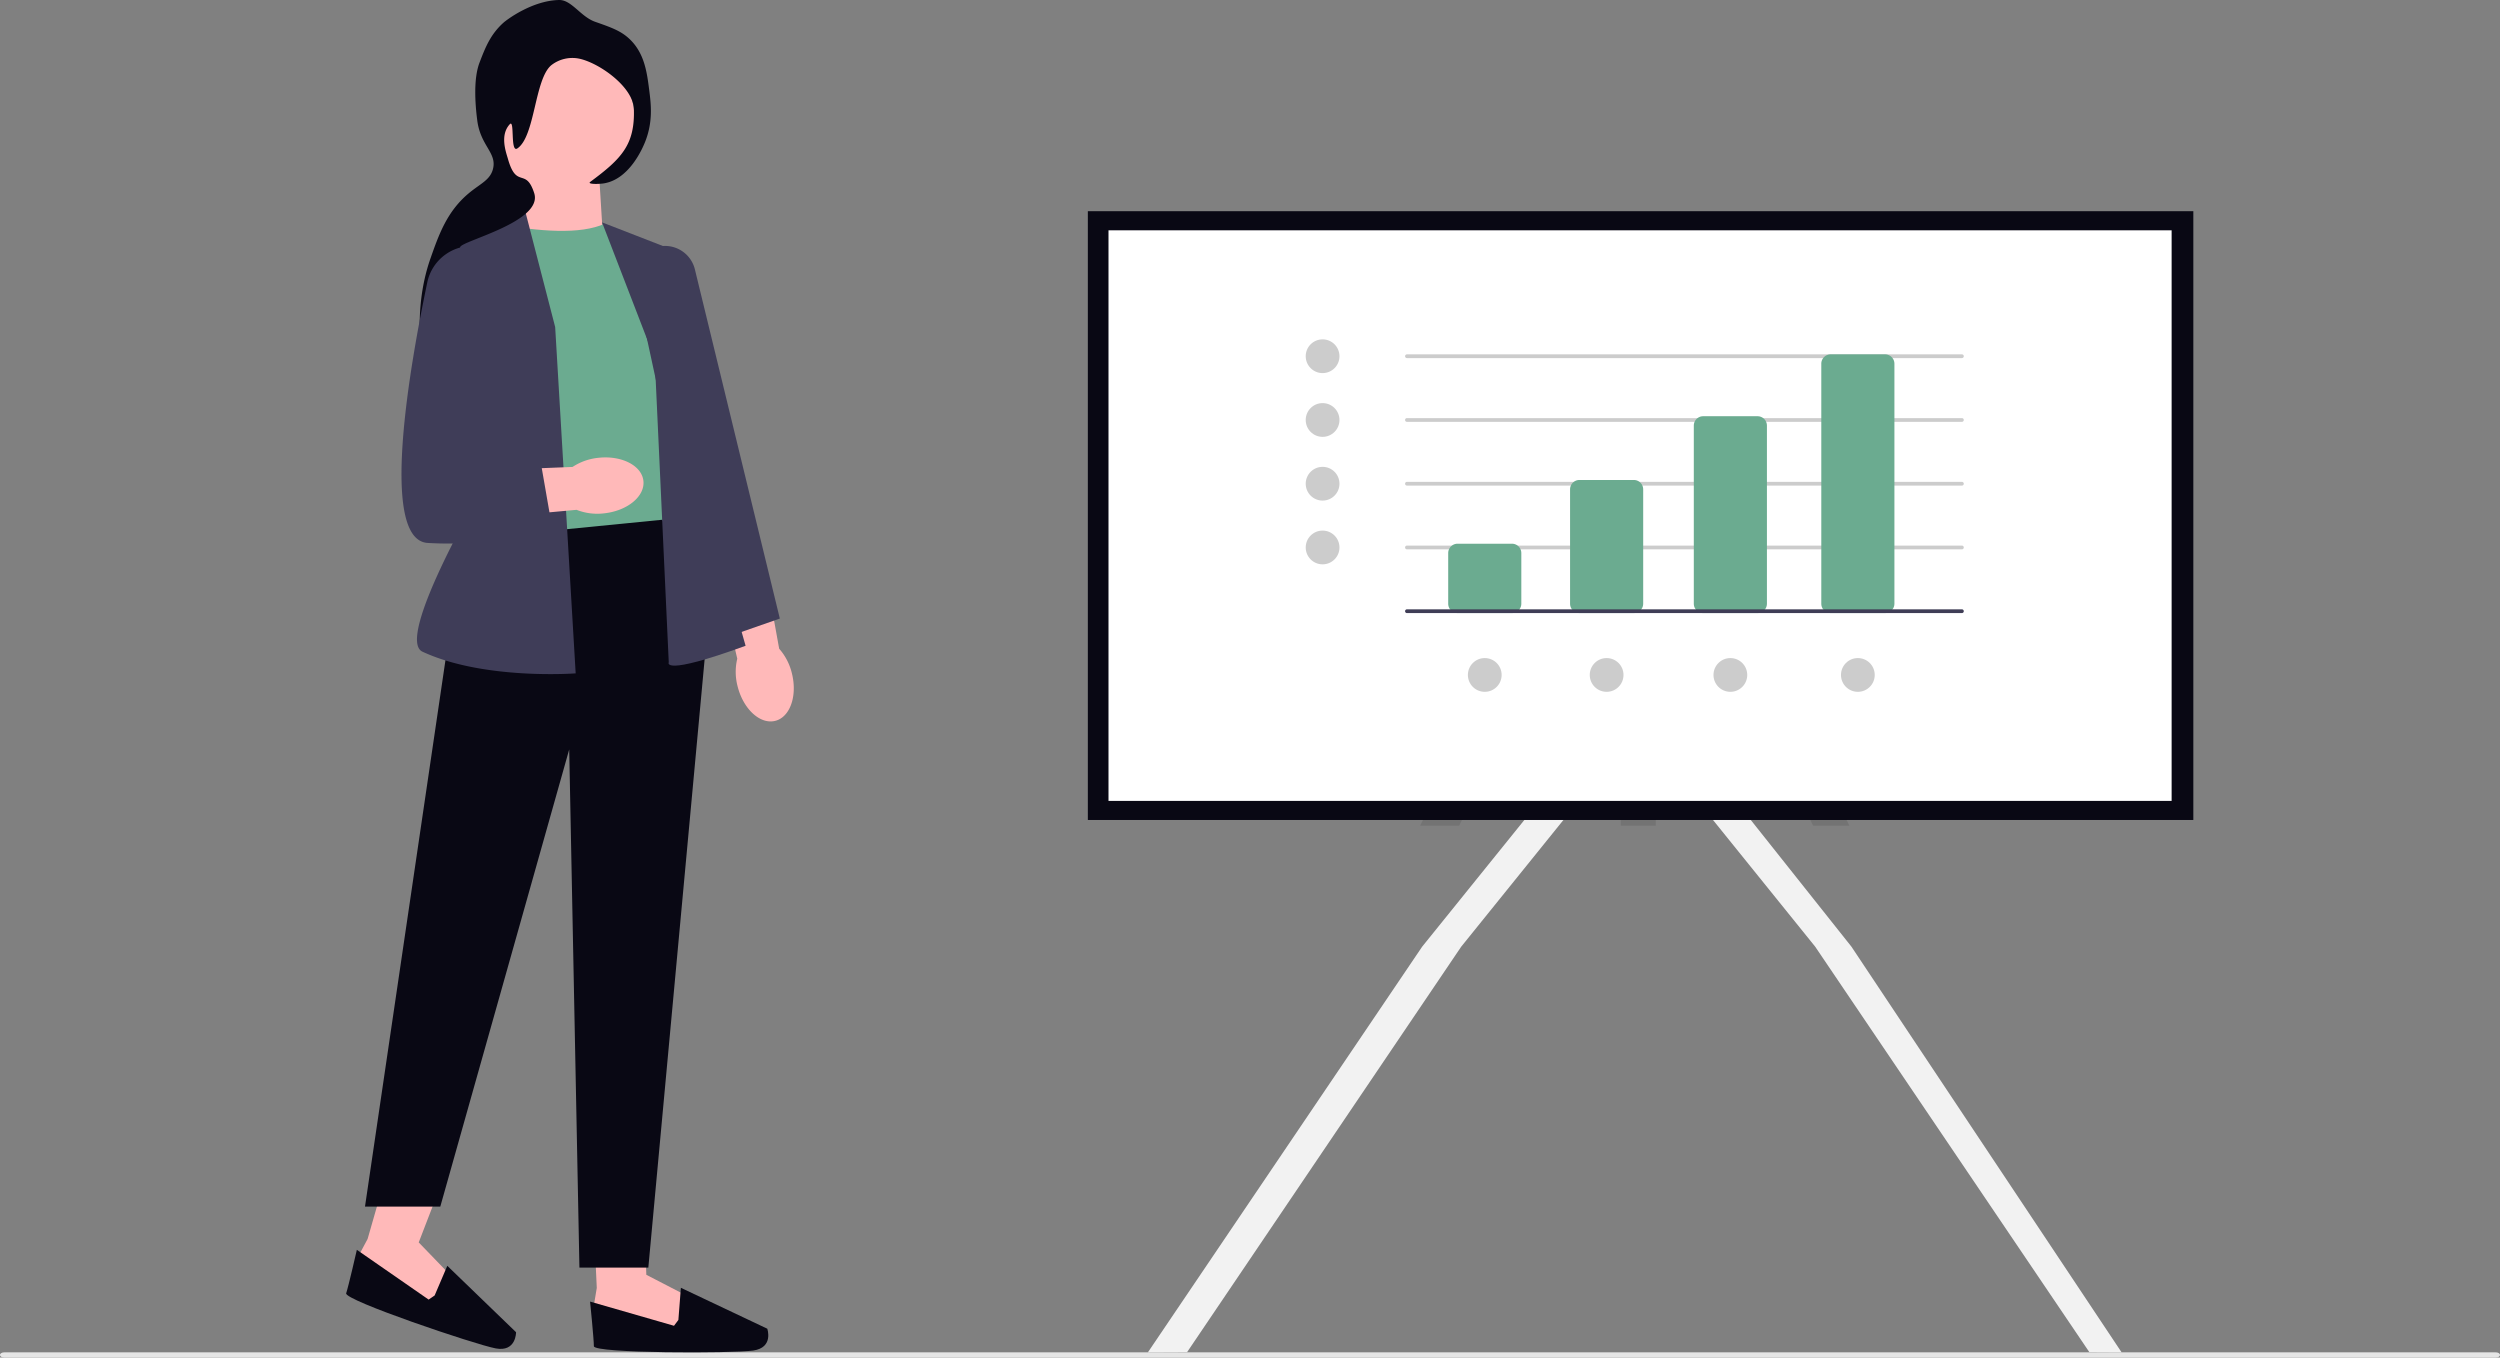 <svg xmlns="http://www.w3.org/2000/svg" width="871.279" height="473.11" viewBox="0 0 871.279 473.11" xmlns:xlink="http://www.w3.org/1999/xlink" role="img" artist="Katerina Limpitsouni" source="https://undraw.co/"><rect x="0" y="0" width="871.279" height="473.11" fill="#808080" stroke="none"/><g transform="translate(-381.391 -227.002)"><path d="M0,624.089c0,.5.631.9,1.417.9H869.862c.786,0,1.417-.4,1.417-.9s-.631-.9-1.417-.9H1.417C.631,623.193,0,623.592,0,624.089Z" transform="translate(381.391 75.127)" fill="#e6e6e6"/><g transform="translate(502.026 227.002)"><path d="M367.916,297.887c1.973,7.906-.666,15.324-5.894,16.569s-11.064-4.155-13.036-12.064a19.667,19.667,0,0,1-.109-9.625l-7.92-33.6,16.462-3.357,6.06,33.483a19.947,19.947,0,0,1,4.438,8.6Z" transform="translate(-212.563 -63.208)" fill="#ffb9b9"/><g transform="translate(85.013 426.822)"><path d="M285.094,566.9l1.014,22.024-1.016,6.094,3.555,7.11,27.932,3.047,1.524-13.2-14.728-7.618-.428-12.444Z" transform="translate(-283.773 -566.897)" fill="#ffb9b9"/><path d="M314.115,607.312l-1.524,2.031-29.252-8.43s1.32,13,1.32,15.54,48.246,2.539,55.506,1.524,4.929-7.618,4.929-7.618l-30.107-14.252-.872,11.2Z" transform="translate(-283.34 -574.115)" fill="#090814"/></g><g transform="translate(0 410.61)"><path d="M185.486,545.365l-6.087,21.19L176.486,572l1.093,7.874L203.066,591.7l5.669-12.022L197.22,567.751l7.223-18.731Z" transform="translate(-171.924 -545.365)" fill="#ffb9b9"/><path d="M201.27,594.436l-2.094,1.437-25.016-17.348s-2.91,12.739-3.723,15.145,44.9,17.846,52.1,19.207,7.107-5.64,7.107-5.64L205.682,584.1l-4.412,10.336Z" transform="translate(-170.427 -553.559)" fill="#090814"/></g><path d="M277.445,82.7l1.067,17.321-32.343,1.641,10.016-22.821Z" transform="translate(-189.142 -19.481)" fill="#ffb9b9"/><path d="M276.864,103.531c-8.669,3.867-22.535,2.809-38.249,0L236.158,212.4s49.156,9.883,66.057-8.352l-8.9-88.952-16.456-11.564h0Z" transform="translate(-186.669 -25.582)" fill="#6BAB90"/><path d="M282.792,240.579l-69.4,6.859L179.15,479.971H205.39l44.934-159.335,3.558,180.573H277.9l20.459-221.046Z" transform="translate(-172.582 -59.445)" fill="#090814"/><path d="M240.341,94.671l-23.316,13.8A22.45,22.45,0,0,0,206.913,134.1l18.02,61.548s-29.344,50.413-19.809,54.86c21.427,9.994,53.4,7.561,53.4,7.561l-7.146-120.7-11.038-42.7h0Z" transform="translate(-178.529 -23.392)" fill="#3f3d58"/><path d="M288.877,102.924l26.364,10.242,6.227,76.054,17.438,61.269c-29.535,10.781-26.777,5.757-26.777,5.757l-4.892-105.72-18.359-47.6h0Z" transform="translate(-199.695 -25.431)" fill="#3f3d58"/><path d="M331.074,251.891l-.09-.416L304.035,126.83a10.717,10.717,0,0,1,20.888-4.8l29.6,121.675-23.45,8.185Z" transform="translate(-203.378 -28.13)" fill="#3f3d58"/><circle cx="26.24" cy="26.24" r="26.24" transform="translate(48.029 15.341)" fill="#ffb9b9"/><path d="M265.593,7.584c5.78,2.031,9.087,3.194,12.117,6.112,5.117,4.93,5.962,11.518,6.746,17.64.614,4.789,1.408,10.981-1.4,18.055-.957,2.414-5.6,13.17-14.485,14.529-1.745.267-5.842.337-4.661-.535,10.929-8.068,15.593-12.939,15.211-25.374-.238-7.727-12.044-16.069-19.054-17.568a11.939,11.939,0,0,0-9.7,2.26c-5.892,4.837-5.641,24.839-11.854,29.02-2.555,1.72-.853-10.385-2.653-8.422-3.552,3.873-1.274,9.8-.635,12.063,3.028,10.715,6.2,2.791,9.154,11.941,3.193,9.878-24.811,16.529-25.764,18.735-1.658,3.837,22.023,22.042,15.523,25.2-8.25,4.009-14.754-1.212-18.589,3.264-2.144,2.5-.984,5.152-4.857,12.935-1.264,2.541-1.9,3.811-2.456,3.766-2.648-.213-6.936-21.411,0-41.152,2.91-8.285,5.761-16.4,13.4-22.749,4.041-3.356,7.429-4.563,8.394-8.482,1.378-5.6-4.344-7.988-5.491-16.821-.784-6.041-1.335-14.681.8-20.219,2.014-5.23,3.763-9.769,8.339-13.885,1.1-.989,9.972-7.709,19.38-7.9,4.331-.087,7.514,5.818,12.535,7.583h0Z" transform="translate(-178.84 0)" fill="#090814"/><path d="M273.188,211.855c8.1-.853,15.082,2.794,15.587,8.145s-5.655,10.377-13.762,11.229A19.667,19.667,0,0,1,265.467,230l-34.378,3.163-1.032-16.769,34-1.338a19.946,19.946,0,0,1,9.131-3.2Z" transform="translate(-185.161 -52.317)" fill="#ffb9b9"/><path d="M222.9,114h0a15.969,15.969,0,0,0-17.859,12.523c-6.034,28.691-16.863,89.808.145,90.828,22.238,1.334,43.586-4,43.586-4l-5.337-30.688-17.346-1.779,10.2-47.724A15.974,15.974,0,0,0,222.9,114Z" transform="translate(-176.758 -28.13)" fill="#3f3d58"/></g><path d="M358.106,306.427l-.828,1.032-5.368,6.659-56.31,69.8L200.048,525.256l-13.658.064,95.6-141.4,65.149-80.768,4.766,1.423,5.368,1.6Z" transform="translate(595.05 173)" fill="#f2f2f2"/><path d="M581.557,525.32l-11.241-.064L474.757,383.918,419.93,315.949l-6.844-8.49-.836-1.032.836-.25,6.844-2.045,3.29-.982,64.17,80.768Z" transform="translate(539.242 173)" fill="#f2f2f2"/><path d="M462.958,426.621H450.324L395.5,314.031v112.59H383.285V311l-56.31,115.624H313.37l65.149-133.792,4.766,2.357V261.38H395.5v33.075l3.29-1.626Z" transform="translate(562.956 88.138)" opacity="0.1"/><rect width="385.276" height="212.17" transform="translate(760.518 300.606)" fill="#090814"/><rect width="370.511" height="198.859" transform="translate(767.716 307.268)" fill="#fff"/><circle cx="5.881" cy="5.881" r="5.881" transform="translate(836.448 345.272)" fill="#ccc"/><circle cx="5.881" cy="5.881" r="5.881" transform="translate(836.448 367.489)" fill="#ccc"/><circle cx="5.881" cy="5.881" r="5.881" transform="translate(836.448 389.702)" fill="#ccc"/><circle cx="5.881" cy="5.881" r="5.881" transform="translate(836.448 411.919)" fill="#ccc"/><circle cx="5.881" cy="5.881" r="5.881" transform="translate(935.438 456.349)" fill="#ccc"/><circle cx="5.881" cy="5.881" r="5.881" transform="translate(892.967 456.349)" fill="#ccc"/><circle cx="5.881" cy="5.881" r="5.881" transform="translate(1022.994 456.349)" fill="#ccc"/><circle cx="5.881" cy="5.881" r="5.881" transform="translate(978.562 456.349)" fill="#ccc"/><path d="M517.271,257.807H323.864a.653.653,0,0,1,0-1.307H517.271a.653.653,0,0,1,0,1.307Z" transform="translate(547.867 93.998)" fill="#ccc"/><path d="M517.271,291.807H323.864a.653.653,0,0,1,0-1.307H517.271a.653.653,0,0,1,0,1.307Z" transform="translate(547.867 82.215)" fill="#ccc"/><path d="M517.271,325.807H323.864a.653.653,0,0,1,0-1.307H517.271a.653.653,0,0,1,0,1.307Z" transform="translate(547.867 70.432)" fill="#ccc"/><path d="M517.271,359.807H323.864a.653.653,0,0,1,0-1.307H517.271a.653.653,0,0,1,0,1.307Z" transform="translate(547.867 58.645)" fill="#ccc"/><path d="M368.427,381.676H349.478a3.271,3.271,0,0,1-3.267-3.267V360.767a3.271,3.271,0,0,1,3.267-3.267h18.949a3.271,3.271,0,0,1,3.267,3.267v17.642a3.271,3.271,0,0,1-3.267,3.267Z" transform="translate(539.896 58.992)" fill="#6BAB90"/><path d="M433.427,369.891H414.478a3.271,3.271,0,0,1-3.267-3.267V326.767a3.271,3.271,0,0,1,3.267-3.267h18.949a3.271,3.271,0,0,1,3.267,3.267v39.857A3.271,3.271,0,0,1,433.427,369.891Z" transform="translate(517.367 70.776)" fill="#6BAB90"/><path d="M499.426,358.107H480.478a3.271,3.271,0,0,1-3.267-3.267V292.767a3.271,3.271,0,0,1,3.267-3.267h18.949a3.271,3.271,0,0,1,3.267,3.267V354.84a3.271,3.271,0,0,1-3.267,3.267Z" transform="translate(494.491 82.562)" fill="#6BAB90"/><path d="M567.426,346.669H548.478a3.271,3.271,0,0,1-3.267-3.267V259.767a3.271,3.271,0,0,1,3.267-3.267h18.949a3.271,3.271,0,0,1,3.267,3.267V343.4a3.271,3.271,0,0,1-3.267,3.267Z" transform="translate(470.922 93.998)" fill="#6BAB90"/><path d="M517.271,393.807H323.864a.653.653,0,0,1,0-1.307H517.271a.653.653,0,0,1,0,1.307Z" transform="translate(547.867 46.862)" fill="#3f3d56"/></g></svg>